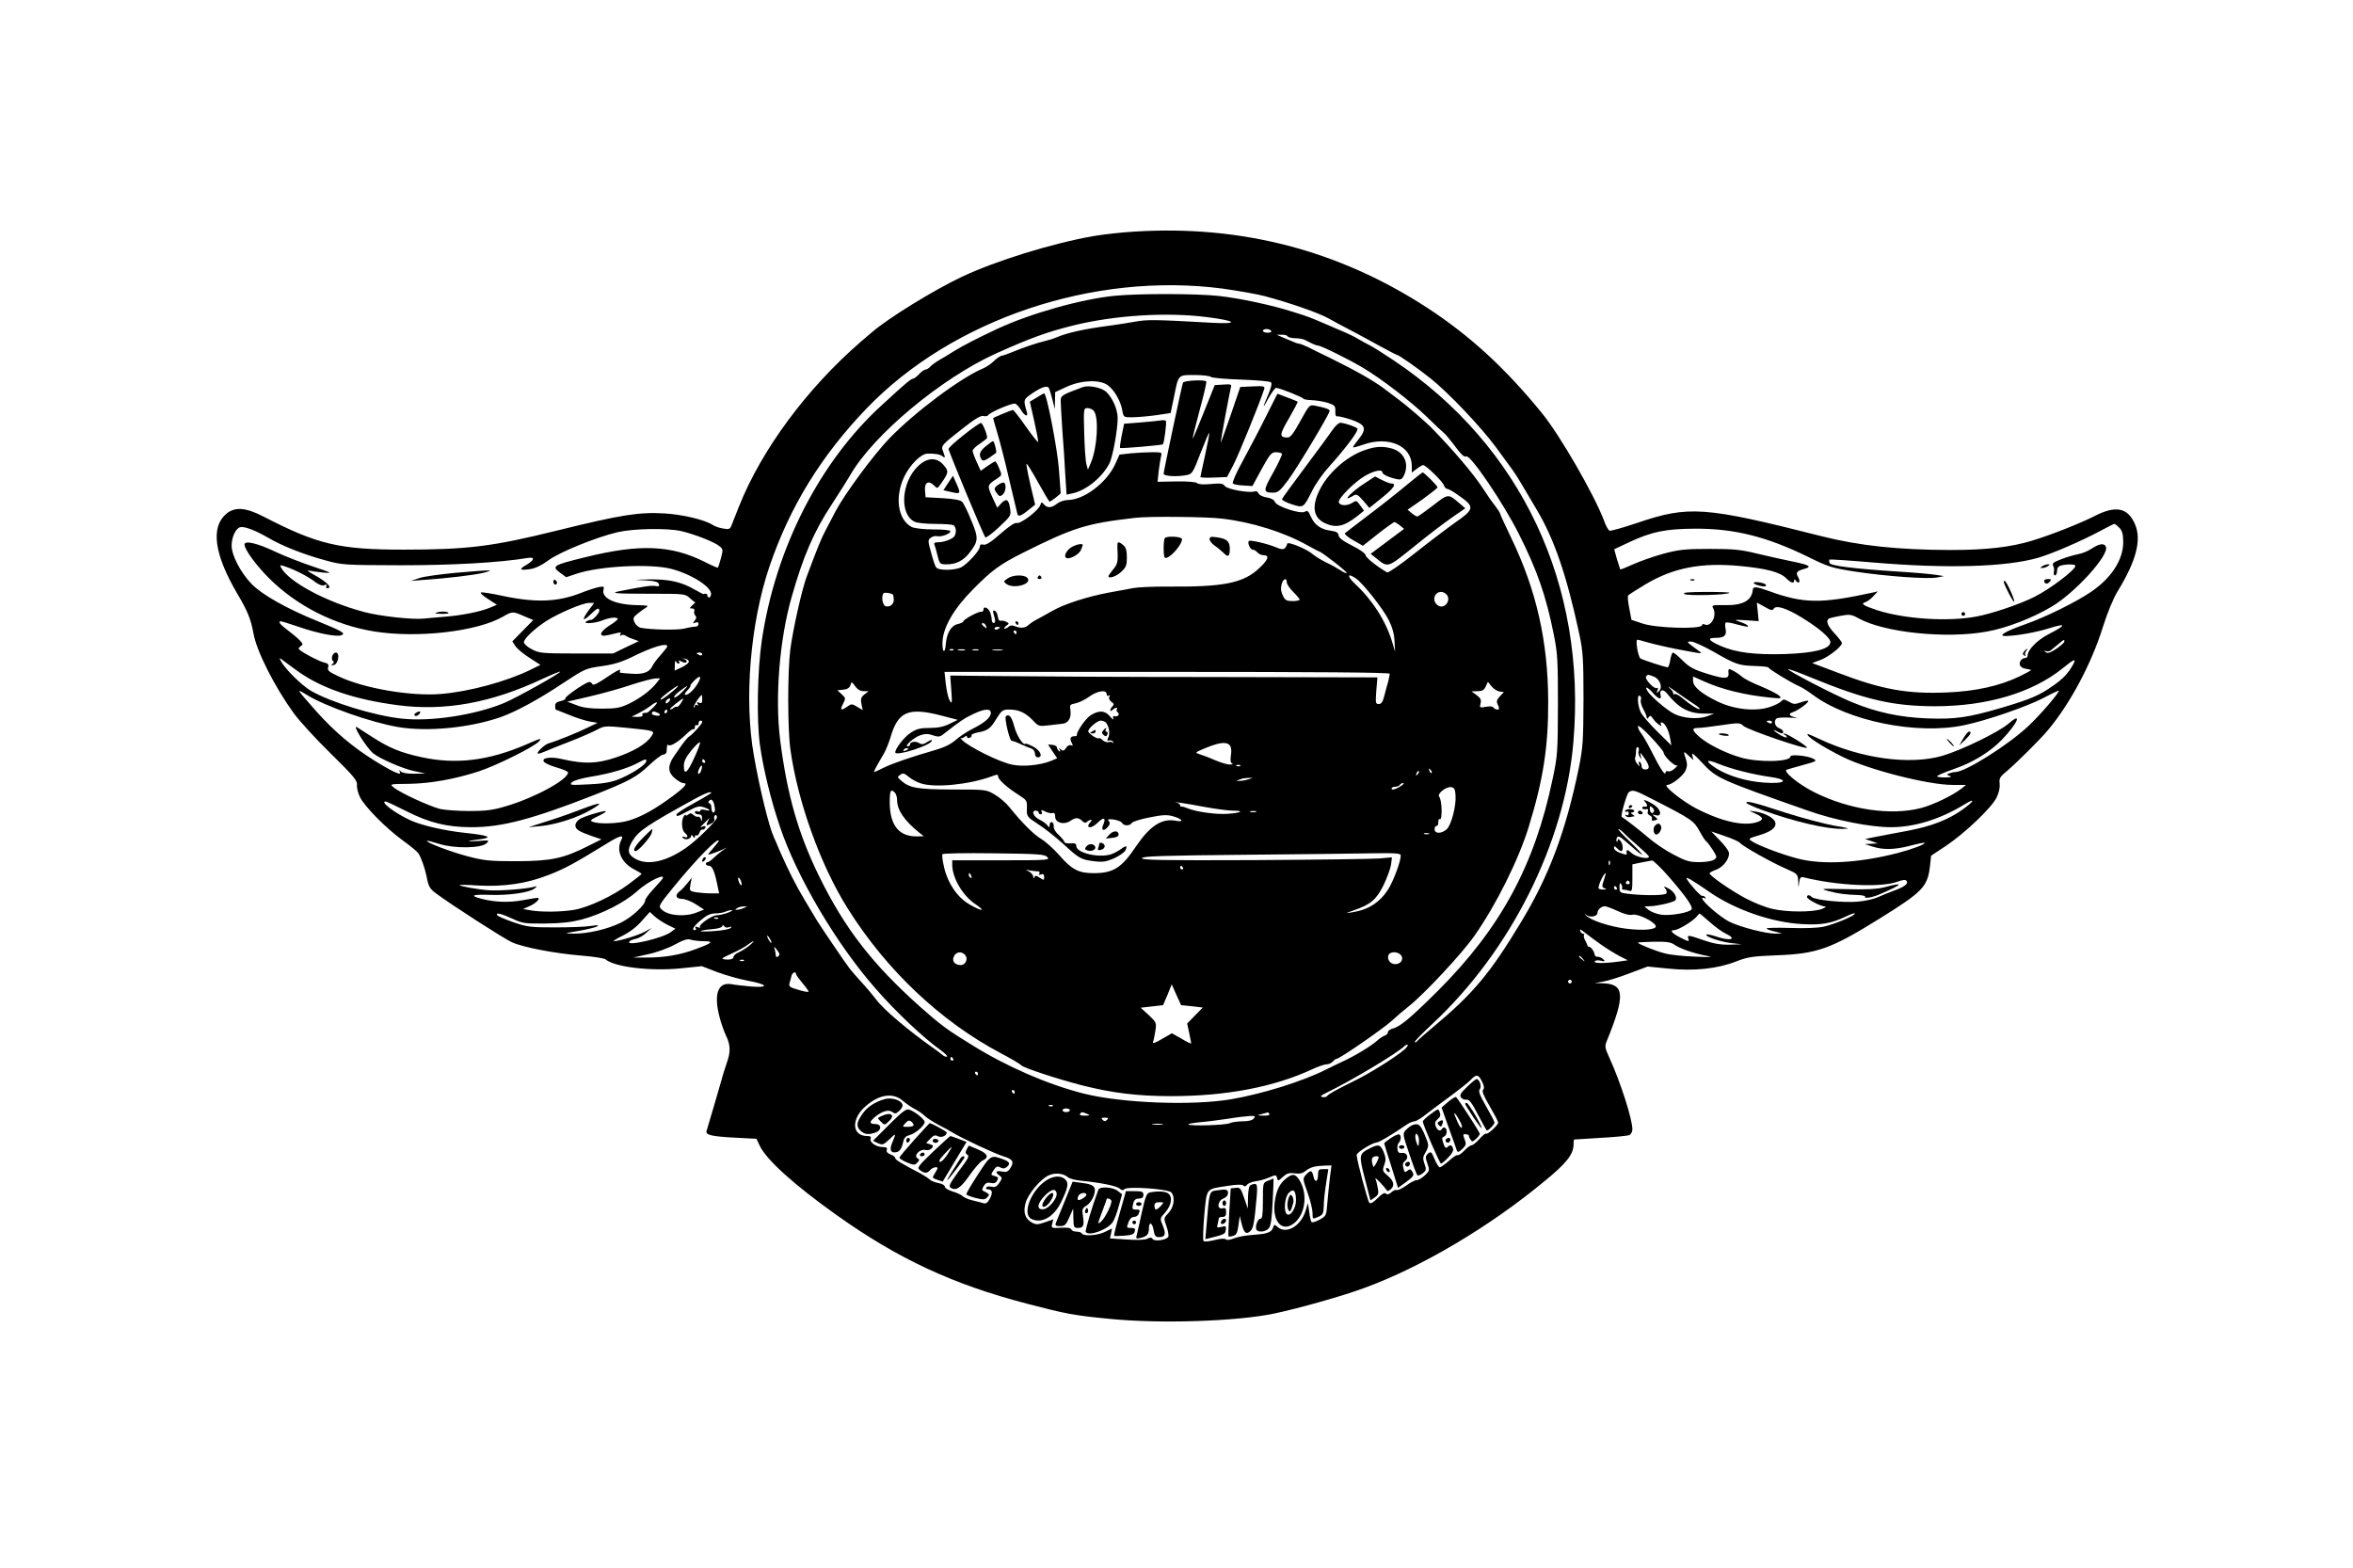 <?xml version="1.0" standalone="no"?>
<!DOCTYPE svg PUBLIC "-//W3C//DTD SVG 20010904//EN"
 "http://www.w3.org/TR/2001/REC-SVG-20010904/DTD/svg10.dtd">
<svg version="1.0" xmlns="http://www.w3.org/2000/svg"
 width="1280pt" height="853pt" viewBox="0 0 1280 853"
 preserveAspectRatio="xMidYMid meet">

<g transform="translate(0,853) scale(0.1,-0.1)"
fill="#000000" stroke="none">
<path d="M6170 7270 c-69 -4 -168 -15 -220 -24 -224 -39 -535 -135 -720 -223
-150 -71 -397 -223 -485 -299 -16 -14 -43 -37 -60 -51 -296 -256 -542 -589
-665 -898 -17 -44 -36 -91 -41 -104 -8 -20 -14 -22 -46 -16 -20 3 -45 12 -57
20 -44 28 -163 56 -261 62 -140 8 -235 -7 -584 -93 -352 -87 -486 -104 -836
-104 -350 0 -467 28 -760 179 -98 51 -157 55 -204 16 -86 -73 -66 -220 60
-435 56 -94 74 -139 88 -217 18 -98 116 -291 219 -433 30 -41 120 -140 201
-219 126 -124 145 -147 143 -171 -2 -16 6 -46 17 -68 27 -52 138 -165 232
-234 43 -31 81 -63 85 -70 15 -22 35 -81 44 -123 11 -58 17 -69 53 -96 85 -63
368 -245 412 -265 62 -28 235 -61 383 -73 62 -5 119 -14 126 -20 50 -42 245
-65 407 -49 l117 12 83 -32 c46 -17 119 -38 162 -46 110 -20 127 -40 27 -33
-41 4 -91 9 -111 13 -74 13 -98 -54 -64 -182 8 -31 24 -76 35 -99 24 -50 25
-88 4 -146 -8 -24 -22 -66 -29 -94 -22 -76 -75 -258 -81 -276 -8 -23 23 -31
156 -38 l115 -6 18 -38 c36 -76 186 -212 418 -377 336 -239 632 -377 1039
-483 211 -55 252 -63 451 -82 274 -27 687 -13 889 29 133 28 372 95 490 139
311 113 682 333 979 579 123 100 161 149 161 203 0 14 1 25 3 26 1 0 65 4 142
9 77 4 148 11 158 15 9 4 17 18 17 31 0 56 -65 259 -127 394 -22 48 -24 59
-13 85 103 253 98 313 -23 316 l-42 1 45 8 c25 4 90 24 144 45 l99 37 111 -11
c140 -15 270 -1 371 39 62 24 88 28 215 33 224 8 298 34 565 200 236 147 261
173 274 287 l6 55 80 53 c103 69 246 205 275 261 14 28 20 56 18 77 -4 30 1
38 41 71 54 46 185 176 224 224 119 143 234 358 296 557 25 79 58 159 81 196
101 165 130 278 95 362 -39 93 -105 107 -224 45 -78 -39 -228 -99 -336 -132
-118 -36 -252 -51 -445 -51 -287 1 -494 23 -701 75 -639 162 -722 168 -1007
71 -74 -25 -139 -43 -146 -41 -7 3 -21 27 -30 54 -53 141 -240 466 -340 588
-199 244 -390 419 -621 570 -481 313 -1012 452 -1595 415z m481 -310 c85 -12
188 -30 229 -41 142 -38 295 -92 345 -120 28 -16 84 -46 125 -67 41 -22 113
-60 159 -86 46 -25 86 -46 89 -46 10 0 116 -74 187 -131 97 -78 270 -260 352
-371 37 -51 78 -106 90 -123 12 -16 37 -55 54 -85 18 -30 53 -89 77 -130 97
-162 165 -361 234 -683 19 -90 22 -132 22 -352 -1 -229 -3 -261 -26 -375 -71
-344 -162 -587 -316 -840 -166 -275 -258 -385 -472 -564 -47 -39 -88 -75 -92
-81 -4 -5 -9 -7 -12 -4 -3 3 40 47 96 99 426 397 721 985 767 1533 73 856
-283 1612 -978 2077 -54 36 -111 72 -127 80 -16 8 -45 24 -64 35 -19 12 -60
32 -90 44 -30 13 -75 32 -100 43 -75 32 -82 35 -165 61 -111 36 -292 75 -405
87 -118 13 -431 14 -566 1 -182 -18 -458 -96 -639 -180 -107 -50 -194 -95
-235 -121 -25 -16 -61 -38 -81 -49 -19 -11 -41 -27 -48 -35 -8 -9 -19 -16 -25
-16 -7 0 -23 -11 -36 -25 -13 -14 -28 -25 -33 -25 -11 0 -43 -27 -169 -143
-339 -308 -580 -781 -654 -1282 -24 -166 -29 -430 -10 -568 18 -129 60 -301
108 -442 92 -275 308 -641 522 -884 108 -124 258 -266 352 -333 25 -18 41 -34
35 -36 -6 -2 -17 2 -25 10 -8 7 -31 24 -51 38 -131 92 -271 210 -309 263 -16
21 -50 62 -77 91 -27 30 -57 64 -67 77 -20 25 -160 232 -177 260 -5 9 -35 59
-66 110 -53 89 -90 163 -139 274 -11 28 -25 59 -30 70 -26 55 -78 266 -109
445 -54 303 -20 718 84 1026 111 327 282 605 530 863 467 485 1235 743 1936
651z m-86 -155 c160 -20 179 -39 30 -31 -317 18 -354 18 -421 6 -38 -7 -98
-16 -134 -21 -140 -18 -234 -39 -295 -65 -16 -7 -43 -15 -60 -19 -41 -9 -131
-40 -180 -61 -22 -9 -47 -18 -55 -19 -9 -1 -28 -14 -43 -29 -15 -15 -42 -33
-61 -41 -121 -51 -371 -238 -508 -380 -87 -90 -244 -304 -292 -395 -16 -30
-40 -77 -55 -105 -24 -45 -44 -95 -102 -250 -26 -68 -76 -290 -90 -400 -15
-116 -15 -436 1 -544 40 -285 164 -629 312 -864 211 -336 506 -614 833 -787
55 -29 105 -58 110 -65 12 -14 195 -74 330 -109 165 -42 305 -59 485 -59 302
0 562 50 770 147 30 14 65 26 76 26 12 0 27 7 34 15 7 8 16 15 21 15 16 0 252
163 299 206 25 23 68 60 95 81 84 67 286 283 354 380 119 168 244 420 298 598
78 254 106 434 105 680 -1 325 -64 602 -198 882 -35 73 -64 136 -64 140 0 3
-12 22 -27 42 -16 19 -46 63 -68 97 -51 78 -159 205 -280 329 -31 31 -129 116
-176 151 -14 10 -51 38 -81 61 -56 42 -151 96 -293 166 -44 21 -97 47 -118 58
-22 10 -43 19 -49 19 -5 0 -24 6 -41 14 -18 7 -43 18 -57 24 l-25 11 27 0 c15
1 30 -3 33 -9 3 -5 22 -10 41 -10 19 0 43 -4 54 -10 11 -5 29 -14 40 -20 11
-5 24 -10 30 -10 16 0 168 -75 245 -121 102 -61 259 -182 346 -266 41 -40 82
-79 91 -86 9 -6 32 -34 52 -60 47 -63 59 -74 73 -70 24 8 203 -257 286 -423
99 -196 148 -338 189 -544 21 -103 23 -143 23 -385 -1 -257 -2 -277 -29 -403
-98 -470 -283 -811 -625 -1153 -145 -144 -205 -195 -244 -204 -15 -4 -27 -13
-27 -20 0 -8 -8 -16 -18 -19 -10 -4 -28 -15 -39 -26 -32 -29 -120 -83 -188
-114 -33 -16 -76 -36 -95 -46 -123 -62 -343 -131 -513 -160 -214 -36 -594 -21
-802 31 -191 48 -418 146 -604 262 -139 85 -171 109 -281 206 -264 235 -415
430 -555 716 -113 231 -173 441 -211 739 -29 230 -4 548 63 780 63 222 121
355 217 501 40 61 85 133 101 160 125 219 496 528 795 663 190 85 273 115 420
152 226 55 504 73 725 45z m350 -75 c4 -6 -5 -10 -19 -10 -14 0 -26 5 -26 10
0 6 9 10 19 10 11 0 23 -4 26 -10z m-329 -250 c6 -6 79 -12 164 -15 85 -3 158
-9 164 -15 6 -6 1 -28 -13 -62 -35 -81 -35 -88 -1 -25 17 31 36 57 42 57 18 0
148 -52 148 -59 0 -3 21 -7 48 -8 26 -1 65 -8 87 -15 36 -12 40 -17 39 -45 -1
-20 3 -30 10 -28 6 2 40 -6 76 -18 79 -27 87 -48 41 -106 -17 -21 -31 -41 -31
-44 0 -3 25 3 55 14 139 49 265 -6 265 -116 l0 -36 26 20 c15 12 31 21 36 21
14 0 107 -90 113 -111 4 -10 12 -19 19 -19 7 0 38 -18 69 -41 79 -56 77 -70
-26 -141 -45 -32 -144 -107 -221 -168 -76 -60 -143 -107 -150 -104 -51 29
-116 80 -117 93 0 9 -30 31 -72 52 -50 25 -73 42 -75 56 -2 16 -13 22 -43 26
-54 7 -87 31 -108 76 -14 32 -19 36 -33 27 -23 -14 -155 29 -163 54 -4 11 -20
20 -44 24 -22 3 -41 13 -45 22 -3 9 -12 14 -20 11 -27 -11 -150 11 -163 29
-10 14 -23 16 -76 11 -40 -4 -68 -2 -75 5 -6 6 -51 10 -113 9 l-102 -2 6 58
c4 32 10 68 13 81 6 21 4 22 -48 22 -30 0 -83 -3 -116 -6 l-62 -7 -24 -53
c-46 -100 -169 -193 -256 -194 -19 0 -46 -9 -60 -20 -30 -24 -53 -25 -71 -4
-12 14 -14 14 -20 -4 -11 -30 -108 -104 -128 -97 -11 3 -42 -18 -89 -59 -52
-46 -78 -62 -92 -59 -14 4 -20 0 -20 -11 0 -21 -66 -93 -101 -112 -34 -17
-123 -19 -136 -1 -6 6 -18 43 -28 81 -18 65 -18 69 -1 81 9 7 25 11 34 8 22
-5 72 13 72 27 0 6 -36 10 -92 10 -54 0 -103 6 -118 13 -75 38 -94 161 -42
272 31 65 89 124 125 127 38 2 71 -3 84 -14 16 -13 16 -7 3 27 -12 31 -9 33
113 129 61 48 94 67 107 63 11 -3 23 -1 26 5 10 16 133 68 147 62 7 -2 21 -18
31 -34 19 -33 41 -41 32 -12 -20 67 -19 69 26 100 53 36 84 47 94 31 3 -6 12
-35 19 -63 l13 -51 1 46 1 46 63 29 c81 37 180 40 224 8 35 -26 70 -87 78
-136 7 -38 7 -38 53 -38 26 0 84 5 129 11 l81 12 18 86 c25 125 21 121 112
121 43 0 83 -5 88 -10z m59 -771 c165 -19 340 -74 468 -146 33 -18 61 -33 63
-33 11 0 155 -112 150 -117 -2 -3 -17 3 -33 14 -15 10 -50 30 -78 43 -27 13
-61 34 -75 46 -29 26 -133 69 -137 57 -12 -34 -21 -37 -60 -21 -47 20 -142 42
-149 35 -10 -10 7 -47 20 -47 8 0 19 -7 26 -15 7 -8 21 -15 31 -15 36 0 30
-23 -18 -68 -88 -85 -195 -106 -513 -103 -69 0 -147 -3 -175 -8 -27 -5 -88
-17 -135 -25 -116 -22 -238 -61 -305 -99 -31 -18 -69 -38 -83 -46 -15 -7 -36
-21 -47 -31 -20 -18 -45 -19 -78 -5 -11 4 -23 3 -30 -4 -6 -6 -16 -11 -21 -11
-6 0 -3 7 7 15 18 13 18 14 0 23 -10 5 -23 7 -30 5 -7 -2 -13 7 -15 23 -2 15
-9 29 -17 32 -10 3 -11 -2 -6 -19 11 -35 11 -48 0 -48 -5 0 -10 7 -10 17 0 9
-4 27 -8 39 -9 26 -37 39 -37 17 0 -8 -6 -14 -12 -12 -15 3 -98 -42 -98 -53 0
-4 -14 -10 -30 -14 -36 -8 -60 -49 -65 -109 -4 -56 -20 -47 -18 11 3 80 61
181 166 287 104 105 145 135 272 199 276 138 343 159 610 190 71 9 388 6 470
-4z m4885 -51 c15 -17 20 -35 20 -78 0 -95 -64 -194 -174 -269 -78 -54 -248
-138 -356 -176 -111 -39 -155 -65 -110 -65 61 1 172 21 243 44 90 28 87 15 -9
-34 -63 -33 -114 -85 -114 -117 0 -7 -6 -13 -14 -13 -19 0 -35 -22 -27 -40 3
-8 17 -17 31 -18 14 -2 26 -5 28 -7 2 -2 -26 -17 -63 -35 -108 -52 -241 -81
-395 -87 -215 -9 -354 16 -594 108 l-138 52 48 18 c44 17 114 73 114 91 0 5
-18 28 -40 52 -39 42 -49 69 -31 81 6 3 34 10 64 15 49 9 58 8 98 -14 138 -77
476 -112 696 -72 108 19 250 74 354 136 127 75 313 280 295 325 -8 22 -36 18
-77 -9 -20 -14 -53 -27 -75 -31 -21 -4 -63 -16 -91 -27 -42 -16 -51 -23 -44
-36 5 -8 6 -23 4 -33 -3 -11 0 -19 6 -19 6 0 11 11 11 24 0 16 7 26 23 30 32
8 77 7 77 -2 0 -22 -137 -126 -225 -170 -78 -39 -231 -91 -314 -106 -153 -29
-390 -14 -541 35 -75 25 -90 35 -63 43 11 4 31 18 44 33 l24 26 -25 -6 c-285
-62 -379 -61 -568 8 -67 24 -86 26 -87 7 -5 -59 -54 -86 -153 -84 -68 1 -72 0
-62 -18 22 -41 -15 -106 -49 -86 -5 4 -11 0 -13 -6 -8 -22 -250 -15 -323 10
l-60 20 -12 63 c-7 34 -10 66 -6 70 5 5 46 31 92 59 152 91 304 121 516 101
146 -14 218 -33 252 -67 26 -26 43 -31 43 -11 0 8 3 7 10 -3 5 -8 12 -11 17
-7 4 4 1 17 -6 29 -14 23 -6 33 37 44 40 11 24 21 -65 39 -49 10 -135 29 -193
43 -90 22 -127 26 -260 26 -135 0 -167 -4 -250 -26 -52 -14 -126 -40 -164 -57
-38 -17 -70 -30 -72 -29 -1 2 -9 27 -18 56 l-15 54 83 39 c122 57 197 72 356
73 214 1 390 -43 615 -153 111 -55 130 -61 260 -81 165 -25 396 -42 445 -31
l35 7 -45 7 c-25 4 -112 12 -195 17 -250 16 -376 32 -382 47 -3 8 -3 16 -1 19
3 2 110 -5 239 -16 400 -34 720 -25 897 26 73 21 235 91 332 143 41 22 78 41
82 41 4 0 16 -10 28 -22z m-10070 -54 c73 -43 191 -90 309 -122 94 -26 103
-26 411 -27 285 0 535 14 693 40 38 6 34 -12 -8 -37 -45 -26 -39 -32 19 -24
30 5 63 21 98 47 60 45 262 127 378 154 87 20 269 23 345 6 70 -16 181 -59
207 -81 22 -17 22 -20 10 -66 -7 -27 -15 -50 -17 -52 -1 -2 -34 12 -71 31
-183 92 -354 99 -649 26 -180 -44 -187 -49 -135 -87 l30 -22 57 19 c126 42
401 56 516 26 110 -29 221 -100 215 -139 -2 -11 -7 -19 -13 -16 -5 3 -9 8 -7
13 2 6 -14 10 -20 5 -2 -1 -23 10 -48 24 -73 43 -143 58 -249 56 -88 -2 -90
-2 -24 -5 53 -3 73 -8 77 -20 5 -12 1 -14 -18 -11 -22 4 -58 -1 -196 -28 -55
-11 -24 -14 162 -14 192 0 195 0 221 -24 14 -13 27 -23 29 -22 2 0 -5 -7 -15
-16 -17 -16 -18 -18 -2 -18 10 0 15 -5 12 -14 -3 -7 -1 -18 5 -24 8 -8 7 -16
-3 -28 -12 -16 -12 -17 4 -11 11 4 17 2 17 -8 0 -7 -8 -14 -17 -14 -10 0 -36
-4 -58 -10 -36 -10 -184 -7 -241 4 -11 3 -26 16 -32 29 -10 22 -8 28 17 48 16
13 37 28 47 34 15 9 5 11 -49 12 -119 2 -196 37 -184 84 5 18 2 19 -27 14 -18
-4 -62 -18 -97 -32 -128 -50 -249 -54 -437 -13 -51 11 -98 18 -105 16 -7 -2
10 -18 37 -35 l49 -32 -38 -16 c-53 -22 -155 -42 -245 -49 -41 -3 -92 -8 -113
-10 -59 -7 -244 13 -327 36 -207 55 -408 163 -451 241 -9 16 -6 16 29 4 54
-19 121 -54 158 -83 20 -15 38 -21 49 -16 13 4 16 3 11 -5 -4 -7 -2 -12 3 -12
34 0 -2 36 -74 75 -27 15 -39 25 -25 21 14 -3 50 -8 80 -11 51 -4 47 -2 -60
34 -63 21 -154 57 -201 79 -96 46 -169 64 -169 40 0 -27 63 -113 134 -184 152
-151 356 -254 571 -289 234 -38 561 -1 702 81 51 29 52 29 114 2 l50 -21 -57
-58 -57 -58 17 -26 c10 -15 44 -43 77 -64 l59 -38 -55 -27 c-131 -64 -335
-119 -485 -131 -163 -14 -420 30 -557 95 -54 25 -63 33 -58 49 5 16 0 22 -22
27 -26 6 -102 45 -131 67 -10 8 -9 12 3 21 14 10 14 13 -3 31 -10 11 -39 36
-65 55 -44 33 -57 50 -39 50 5 0 47 -13 94 -29 100 -35 208 -57 234 -47 27 10
9 21 -126 76 -171 69 -305 145 -362 204 -59 61 -108 155 -108 208 0 46 23 95
47 100 23 6 84 -18 153 -58z m5915 -220 c38 -25 151 -168 181 -230 18 -36 29
-76 30 -113 l3 -56 -15 50 c-34 115 -108 231 -203 319 -45 43 -42 61 4 30z
m-375 -22 c0 -10 16 -33 35 -52 19 -19 35 -38 35 -42 0 -4 -17 -8 -38 -8 -30
0 -41 5 -50 23 -15 30 -17 48 -8 75 9 26 26 29 26 4z m-2143 -66 c2 -1 4 -13
5 -25 3 -27 -22 -47 -46 -38 -16 6 -23 57 -9 70 5 6 41 0 50 -7z m3013 -1 c26
-32 -13 -81 -47 -59 -35 22 -23 74 17 74 10 0 23 -7 30 -15z m-4669 -87 c-38
-52 -32 -62 12 -20 36 35 47 39 47 19 0 -14 -39 -54 -46 -49 -3 1 -12 -2 -22
-7 -29 -17 43 -13 85 4 38 16 83 20 83 8 0 -5 -20 -21 -45 -36 -25 -16 -45
-36 -45 -44 0 -16 13 -15 85 3 22 5 26 4 20 -6 -5 -9 -4 -11 4 -6 6 4 17 3 24
-2 7 -5 26 -14 42 -19 l30 -11 -70 -33 -70 -34 -200 0 c-188 0 -202 2 -242 23
-24 12 -43 30 -43 38 0 20 58 74 122 116 67 42 197 98 231 98 l29 0 -31 -42z
m6448 11 c13 20 68 3 150 -47 97 -59 161 -114 158 -137 -4 -36 -85 -57 -245
-63 -166 -5 -270 8 -354 45 -65 29 -73 43 -25 43 47 0 61 13 54 49 -4 16 -3
32 1 34 4 3 30 -1 57 -9 61 -16 72 -17 60 -5 -6 5 -26 14 -45 20 -31 10 -26
10 36 7 l71 -5 -5 51 -5 50 42 -23 c35 -20 43 -22 50 -10z m-4285 -95 c5 -14
4 -15 -9 -4 -17 14 -19 20 -6 20 5 0 12 -7 15 -16z m76 -8 c0 -2 -7 -6 -15
-10 -8 -3 -15 -1 -15 4 0 6 7 10 15 10 8 0 15 -2 15 -4z m90 -26 c0 -5 -2 -10
-4 -10 -3 0 -8 5 -11 10 -3 6 -1 10 4 10 6 0 11 -4 11 -10z m3420 -51 c47 -14
148 -37 240 -53 72 -13 73 -13 50 4 -69 51 -68 49 -41 50 14 0 68 -25 120 -54
124 -71 138 -76 227 -79 40 -1 74 -5 74 -8 0 -8 122 -82 165 -101 17 -7 50
-28 74 -46 193 -145 569 -221 826 -167 124 26 341 101 433 149 45 24 82 41 82
39 0 -14 -98 -128 -162 -189 -110 -105 -347 -254 -402 -254 -8 0 -22 -3 -32
-7 -16 -6 -16 -7 2 -14 14 -5 7 -8 -22 -8 -22 -1 -43 2 -47 5 -3 4 36 21 88
39 108 37 199 93 266 162 85 89 112 153 37 88 -55 -48 -260 -147 -363 -177
-179 -51 -444 -14 -670 93 -32 15 -60 27 -62 26 -10 -11 78 -68 192 -125 140
-69 463 -152 598 -152 l72 0 -25 -20 c-47 -37 -157 -90 -221 -106 -163 -42
-389 -9 -579 86 -86 43 -174 115 -150 123 8 3 44 13 80 23 82 22 86 25 65 36
-29 17 -125 26 -125 13 0 -30 -174 -34 -270 -6 -81 23 -178 71 -225 112 -42
37 -44 49 -7 49 15 0 72 7 126 15 95 14 101 14 120 -4 25 -22 346 -132 346
-118 0 9 -110 77 -122 76 -10 0 -10 -2 0 -6 6 -2 12 -9 12 -13 0 -5 -16 0 -35
11 -37 22 -49 37 -16 19 25 -13 31 -13 31 0 0 6 -10 14 -22 19 -23 8 -31 40
-13 53 6 4 37 6 70 4 33 -2 49 -2 35 1 -37 7 -45 20 -19 28 29 9 92 55 85 62
-2 3 -21 -1 -40 -8 -32 -11 -40 -11 -65 4 -25 14 -30 15 -41 2 -6 -7 -34 -22
-62 -31 -78 -26 -192 -14 -283 29 -89 43 -135 81 -135 113 l0 24 58 -26 c100
-45 223 -75 362 -89 60 -6 64 -5 49 10 -9 9 -54 32 -99 51 -46 18 -93 42 -104
53 -21 18 -59 41 -70 41 -3 0 -5 -10 -3 -22 3 -33 -22 -33 -120 -2 -71 22 -95
36 -130 71 -24 24 -47 43 -52 43 -5 0 -11 -18 -15 -40 -3 -22 -10 -40 -14 -40
-13 0 -136 40 -148 48 -13 8 -29 102 -17 102 4 0 24 -5 43 -11z m2280 1 c0 -5
-19 -22 -43 -39 -32 -21 -47 -27 -58 -19 -12 8 -12 9 1 6 8 -3 19 -1 25 3 5 5
24 20 40 33 34 29 35 29 35 16z m-7600 -26 c0 -4 -16 -24 -35 -46 -20 -21 -41
-50 -47 -63 -14 -32 -52 -45 -113 -40 -27 2 -54 4 -59 5 -4 0 -6 7 -2 15 3 8
-29 -9 -71 -38 -50 -34 -77 -48 -80 -39 -3 6 -10 12 -17 12 -19 0 -136 -81
-131 -90 3 -4 -9 -10 -25 -14 -21 -4 -30 -11 -30 -26 0 -11 1 -20 3 -20 1 0
34 -13 73 -29 38 -16 89 -32 112 -36 l43 -7 -58 -28 c-55 -27 -164 -71 -209
-84 -24 -7 -73 -56 -56 -56 6 0 26 7 44 15 18 8 80 33 138 55 58 23 121 51
141 62 35 19 43 20 155 9 159 -16 158 -16 137 -47 -27 -41 -96 -82 -194 -115
-101 -34 -172 -36 -289 -9 -66 16 -119 7 -100 -15 7 -8 39 -22 71 -31 32 -9
59 -21 59 -26 0 -39 -180 -137 -335 -183 -73 -22 -111 -27 -200 -27 -60 0
-132 5 -160 11 -57 14 -218 88 -253 117 -23 19 -23 19 85 20 117 2 250 26 381
69 98 33 295 131 323 161 20 21 11 19 -71 -17 -202 -87 -380 -109 -567 -68
-112 24 -176 50 -270 111 -37 24 -74 48 -81 52 -29 17 51 -111 88 -142 34 -28
159 -83 220 -96 l65 -14 -60 -1 c-36 -1 -66 4 -74 12 -11 10 -12 9 -6 -2 13
-23 -34 -3 -136 60 -118 73 -221 160 -319 270 -111 126 -111 125 -53 90 103
-64 352 -151 498 -176 159 -27 389 -5 559 54 82 29 208 97 344 188 112 74 119
77 204 89 66 9 108 22 166 50 110 55 192 79 192 58z m1557 -20 c-3 -3 -12 -4
-19 -1 -8 3 -5 6 6 6 11 1 17 -2 13 -5z m61 -1 c-10 -2 -26 -2 -35 0 -10 3 -2
5 17 5 19 0 27 -2 18 -5z m75 0 c-7 -2 -21 -2 -30 0 -10 3 -4 5 12 5 17 0 24
-2 18 -5z m130 0 c-13 -2 -35 -2 -50 0 -16 2 -5 4 22 4 28 0 40 -2 28 -4z
m-1633 -23 c0 -5 -7 -7 -15 -4 -8 4 -15 8 -15 10 0 2 7 4 15 4 8 0 15 -4 15
-10z m-2198 -93 c130 -92 305 -152 540 -183 257 -34 510 12 787 142 52 24 96
42 98 40 6 -6 -235 -141 -304 -170 -158 -66 -402 -103 -559 -85 -149 16 -382
88 -491 150 -50 29 -142 119 -165 163 -9 18 -9 19 3 10 8 -7 49 -36 91 -67z
m2125 56 c3 -7 -14 -21 -36 -32 l-41 -19 1 31 c0 18 3 26 6 20 2 -7 9 -13 14
-13 6 0 7 5 3 11 -5 8 -1 8 14 0 12 -7 23 -7 27 -2 3 5 -3 12 -12 15 -15 4
-15 5 1 3 11 -1 21 -7 23 -14z m7532 -15 c-26 -48 -54 -79 -110 -118 -76 -54
-125 -74 -283 -121 -178 -52 -251 -63 -403 -57 -150 6 -275 33 -408 88 -101
41 -367 180 -347 180 7 0 62 -20 122 -45 300 -123 446 -156 675 -157 284 0
529 73 695 206 62 51 76 56 59 24z m-3719 -53 c0 -5 -4 -26 -9 -45 -6 -19 -15
-54 -21 -77 -8 -32 -16 -43 -30 -43 -17 0 -18 6 -13 73 l6 72 -884 2 c-486 0
-1009 3 -1162 5 l-278 3 6 -80 c5 -73 4 -78 -9 -55 -8 14 -17 54 -21 90 l-7
65 1211 0 c801 0 1211 -3 1211 -10z m-3761 -47 c-18 -34 -52 -68 -68 -68 -10
0 -7 8 9 25 13 14 20 25 16 25 -4 0 6 12 21 28 31 30 41 26 22 -10z m5196 32
c34 -13 52 -58 30 -79 -15 -15 -15 -14 -9 3 5 12 4 17 -3 13 -13 -8 -67 48
-59 62 9 13 9 13 41 1z m-5424 -36 c-31 -40 -91 -84 -151 -113 -47 -22 -69
-26 -145 -26 -65 0 -104 5 -139 19 l-50 19 125 29 c68 16 169 44 224 63 55 18
113 33 128 34 l28 1 -20 -26z m1127 -44 l27 0 -23 -18 c-18 -14 -21 -23 -16
-51 l7 -34 -30 18 c-28 17 -32 17 -54 1 -35 -24 -41 -20 -23 15 15 30 15 32
-8 53 l-23 21 32 3 c22 2 34 10 39 24 6 21 7 21 26 -5 13 -18 29 -27 46 -27z
m3460 -2 l23 -3 -22 -23 c-18 -20 -20 -28 -10 -48 8 -19 8 -24 -4 -24 -7 0
-17 5 -21 11 -4 7 -20 8 -41 4 -34 -6 -35 -5 -29 18 5 20 0 30 -22 46 l-27 20
33 1 c25 0 35 6 44 25 l12 26 20 -25 c12 -14 31 -26 44 -28z m1060 -70 c18
-11 31 -23 28 -25 -6 -6 -51 23 -94 59 -18 16 -38 26 -43 22 -5 -3 -8 -1 -7 4
2 5 -8 19 -22 31 -14 13 4 2 40 -24 36 -25 80 -56 98 -67z m-5558 72 c-43 -37
-76 -57 -65 -40 8 12 85 70 94 70 3 0 -10 -14 -29 -30z m50 -5 c-18 -19 -37
-32 -42 -29 -5 3 8 18 29 34 51 38 54 37 13 -5z m5282 -5 c30 -34 49 -39 41
-11 -7 29 14 35 34 10 65 -81 118 -110 202 -111 l56 0 -40 -15 c-47 -17 -131
-11 -178 14 -40 20 -123 91 -143 121 -21 32 -3 27 28 -8z m-2972 -6 c0 -9 5
-12 12 -8 7 5 8 3 3 -6 -5 -8 -1 -18 10 -27 15 -10 16 -16 7 -25 -7 -7 -12
-16 -12 -22 0 -6 5 -5 12 2 14 14 32 16 23 3 -3 -5 -1 -12 5 -16 14 -9 1 -27
-16 -21 -9 3 -11 -1 -8 -12 3 -10 -4 -6 -18 11 -28 33 -59 34 -105 6 -28 -18
-79 -92 -75 -109 1 -3 -5 -5 -12 -5 -23 0 -28 -12 -17 -34 9 -17 9 -20 -3 -15
-9 3 -20 -3 -27 -15 -11 -16 -16 -18 -28 -8 -12 10 -13 9 -6 -2 5 -10 4 -12
-3 -7 -7 4 -12 13 -12 19 0 7 -11 14 -25 15 l-24 2 25 -38 25 -37 -33 -14
c-59 -24 -153 -33 -211 -21 -71 14 -241 99 -275 136 -7 7 -9 12 -6 9 4 -3 13
0 21 6 9 8 13 8 13 1 0 -6 7 -9 15 -6 8 4 13 10 10 14 -3 4 12 11 32 15 56 10
71 21 104 76 28 45 34 49 69 49 52 0 88 -17 128 -58 31 -33 34 -34 85 -28 28
3 63 7 77 9 32 3 49 33 43 73 -5 29 -3 32 28 38 19 4 52 20 74 36 44 32 95 40
95 14z m-2200 -29 c0 -19 -4 -23 -17 -18 -12 5 -14 3 -8 -7 5 -9 4 -11 -3 -6
-7 4 -12 2 -12 -5 0 -7 -3 -10 -6 -6 -5 5 34 64 44 66 1 1 2 -10 2 -24z m5106
-2 c-3 -8 2 -29 11 -46 16 -30 18 -36 22 -54 1 -5 5 -2 10 6 7 11 12 8 26 -12
15 -23 54 -49 40 -27 -3 6 -2 10 4 10 16 0 39 -41 46 -85 l7 -40 -76 75 c-42
41 -83 89 -91 106 -17 37 -21 99 -4 89 6 -4 8 -14 5 -22z m-5286 -8 c-7 -9
-15 -13 -17 -11 -7 7 7 26 19 26 6 0 6 -6 -2 -15z m64 -10 c-9 -14 -19 -23
-22 -20 -3 2 -11 0 -19 -7 -7 -6 -16 -9 -18 -6 -4 4 64 58 73 58 1 0 -5 -11
-14 -25z m-150 -23 c-16 -16 -31 -29 -34 -29 -3 0 -11 -1 -18 -2 -7 0 -10 -5
-7 -11 4 -6 -7 -10 -27 -10 l-33 1 37 18 c21 11 50 28 65 40 40 30 50 26 17
-7z m76 -22 c0 -5 -5 -10 -11 -10 -5 0 -7 5 -4 10 3 6 8 10 11 10 2 0 4 -4 4
-10z m1760 -8 c0 -25 -34 -54 -100 -87 -30 -15 -72 -43 -92 -61 -25 -22 -61
-40 -110 -54 -135 -39 -233 -73 -280 -96 -26 -13 -50 -24 -52 -24 -5 0 6 22
52 100 11 19 27 59 36 88 41 142 97 166 278 119 l88 -23 -45 -22 c-32 -16 -64
-22 -108 -22 -51 0 -71 -5 -104 -27 -34 -22 -83 -85 -83 -106 0 -23 189 36
198 62 3 9 -4 7 -23 -5 -21 -14 -31 -15 -46 -6 -19 12 -49 7 -49 -9 0 -5 -5
-9 -12 -9 -21 0 34 49 68 60 25 9 43 9 69 0 33 -11 39 -10 71 17 74 58 100 76
149 99 61 29 95 31 95 6z m-1816 2 c25 -10 19 -22 -9 -16 -14 2 -22 8 -19 13
6 11 8 11 28 3z m246 -52 c0 -9 -50 -65 -70 -78 -14 -9 -30 -30 -85 -110 -34
-50 -32 -86 6 -118 17 -14 37 -26 45 -26 28 0 13 -19 -58 -72 -93 -69 -170
-112 -238 -132 -56 -17 -161 -20 -195 -7 -17 7 -14 11 28 31 26 12 46 25 43
27 -6 6 -118 -27 -143 -43 -13 -8 -23 -23 -23 -34 0 -22 20 -34 92 -59 l50
-17 -74 -37 c-135 -68 -201 -81 -388 -82 -147 0 -176 3 -267 27 -92 24 -228
76 -220 84 1 2 32 -6 67 -17 84 -26 229 -24 257 4 17 16 14 17 -47 12 -71 -5
-64 0 15 10 69 9 42 21 -84 34 -112 12 -235 40 -297 68 -84 38 -170 103 -136
103 5 0 55 -24 113 -53 124 -63 221 -87 355 -87 165 0 330 44 663 174 194 77
235 99 304 165 32 30 66 56 75 56 9 0 17 7 18 15 2 36 4 43 10 37 10 -10 55
18 94 56 19 19 38 33 42 30 5 -2 8 3 8 12 0 9 5 13 10 10 6 -3 10 1 10 9 0 9
5 16 10 16 6 0 10 -3 10 -8z m2197 -4 c17 -22 22 -60 12 -80 -8 -16 -7 -19 7
-16 9 2 18 -3 20 -10 1 -7 0 -8 -2 -3 -3 5 -13 7 -23 4 -10 -2 -25 2 -33 11
-9 8 -18 13 -21 10 -7 -7 -57 26 -57 38 0 16 49 58 68 58 11 0 24 -6 29 -12z
m3623 2 c0 -5 -7 -7 -15 -4 -8 4 -15 8 -15 10 0 2 7 4 15 4 8 0 15 -4 15 -10z
m-590 -164 c0 -19 61 -77 73 -70 7 4 2 -3 -11 -15 -13 -13 -30 -20 -38 -17 -7
3 -14 0 -14 -7 -1 -20 -29 22 -72 108 -22 44 -49 91 -59 104 -11 13 -19 31
-19 40 0 9 30 -15 70 -58 39 -41 70 -79 70 -85z m-5274 -30 c-37 -82 -56 -96
-56 -42 0 24 11 47 42 85 24 29 44 48 46 42 2 -5 -13 -44 -32 -85z m2914 69
c8 -10 10 -29 6 -54 -4 -27 -2 -41 7 -44 6 -3 1 -6 -12 -6 -13 -1 -49 10 -80
23 -31 14 -69 28 -85 33 -28 9 -27 9 35 35 74 30 112 34 129 13z m2224 -30
c-3 -7 -1 -22 6 -32 9 -16 10 -15 5 7 -6 21 -2 18 19 -12 31 -44 33 -64 6 -64
-12 0 -20 7 -20 18 0 9 -4 20 -10 23 -6 4 -7 -1 -4 -12 5 -16 4 -16 -10 2 -9
11 -14 26 -11 33 3 8 5 25 5 38 0 14 4 23 10 19 5 -3 7 -12 4 -20z m-3974 11
c0 -2 -7 -7 -16 -10 -8 -3 -12 -2 -9 4 6 10 25 14 25 6z m4266 -36 c-5 19 7
10 51 -37 81 -87 91 -92 578 -263 147 -52 339 -90 451 -90 129 0 268 43 402
125 62 38 51 15 -15 -31 -78 -55 -167 -89 -298 -114 -61 -11 -137 -26 -169
-32 l-60 -12 35 -12 34 -12 -35 -2 -35 -2 40 -13 c58 -19 121 -18 205 4 41 11
76 18 79 16 7 -7 -67 -35 -148 -56 -211 -54 -409 -65 -544 -29 -85 22 -219 73
-249 95 -18 12 -16 14 34 29 70 20 100 42 96 69 -3 25 -55 54 -108 62 l-35 5
32 -15 c44 -20 49 -33 18 -45 -73 -28 -196 -1 -338 72 -78 41 -185 127 -158
128 26 0 89 51 101 80 9 22 9 37 1 61 -15 44 -14 46 15 18 l26 -24 -6 25z
m-5692 -35 c-8 -21 -88 -71 -153 -96 -39 -15 -87 -23 -161 -26 -97 -5 -104 -4
-89 11 9 10 51 22 105 31 101 16 202 46 254 75 43 23 51 24 44 5z m321 5 c3
-5 1 -10 -4 -10 -6 0 -11 5 -11 10 0 6 2 10 4 10 3 0 8 -4 11 -10z m5651 -58
c43 -11 104 -23 134 -27 120 -16 97 -42 -28 -32 -95 7 -192 37 -254 76 -66 42
-60 55 10 26 32 -13 94 -33 138 -43z m-5671 9 c-3 -12 -10 -21 -15 -21 -5 0
-4 11 2 25 13 29 23 26 13 -4z m2932 23 c-3 -3 -12 -4 -19 -1 -8 3 -5 6 6 6
11 1 17 -2 13 -5z m1041 -39 c-3 -3 -9 2 -12 12 -6 14 -5 15 5 6 7 -7 10 -15
7 -18z m-77 -8 c-10 -9 -11 -8 -5 6 3 10 9 15 12 12 3 -3 0 -11 -7 -18z
m-2704 -48 c76 -26 262 -8 386 37 31 12 37 12 37 0 0 -17 49 -61 111 -100 45
-29 47 -32 45 -74 -1 -44 0 -45 62 -86 35 -22 96 -71 136 -107 87 -80 96 -85
167 -94 46 -6 65 -3 108 15 28 13 56 32 62 42 15 28 6 31 -22 10 -13 -10 -37
-23 -54 -29 -66 -22 -190 7 -190 44 0 14 -7 17 -32 15 -18 -1 -33 2 -33 8 0 5
-14 22 -30 37 -18 16 -29 35 -28 46 2 11 -3 22 -9 24 -7 3 -13 -3 -13 -14 -1
-16 -2 -16 -13 -2 -7 9 -25 22 -42 30 -32 15 -47 49 -21 49 9 0 16 -4 16 -10
0 -5 5 -10 11 -10 6 0 9 6 6 14 -5 12 -2 12 20 1 14 -7 32 -11 39 -8 10 3 14
-3 14 -20 0 -33 48 -46 82 -23 28 20 45 20 65 0 11 -11 19 -12 26 -5 6 6 16
11 21 11 6 0 5 -5 -2 -12 -7 -7 -12 -16 -12 -20 0 -17 28 -7 54 19 30 30 44
24 28 -12 -14 -31 0 -41 23 -15 13 15 15 23 7 33 -9 10 -4 12 26 9 20 -3 41
-11 45 -18 10 -18 43 -18 54 -1 4 7 47 21 95 30 69 14 95 16 127 7 52 -14 66
-34 18 -25 -76 15 -141 -27 -217 -139 -79 -118 -124 -146 -231 -146 -81 0
-118 19 -186 97 -31 35 -75 75 -99 89 -40 24 -105 88 -172 172 -18 23 -54 54
-80 69 -47 28 -48 28 -232 28 -193 1 -234 8 -282 52 -17 15 -17 17 -1 28 15
11 22 9 45 -10 15 -13 44 -29 65 -36z m1783 21 c-14 -4 -34 -8 -45 -8 l-20 -1
20 9 c11 5 31 8 45 8 l25 0 -25 -8z m835 -33 c-29 -20 -55 -28 -55 -17 0 6 9
10 19 10 11 0 23 5 26 10 3 6 11 10 18 10 6 0 3 -6 -8 -13z m293 -55 c4 -58
-24 -163 -49 -184 -29 -25 -65 -24 -65 1 0 11 5 19 11 18 5 -1 10 8 9 20 0 12
3 20 8 17 15 -10 13 103 -3 122 -13 16 38 56 65 52 17 -2 22 -11 24 -46z
m-3050 16 c7 -7 12 -25 12 -40 0 -54 39 -112 120 -177 l25 -20 -38 -1 c-97 -1
-146 61 -147 183 0 67 5 78 28 55z m4128 -39 c205 -105 218 -114 248 -168 15
-28 31 -53 37 -57 5 -3 21 -24 36 -47 24 -39 25 -41 7 -54 -10 -7 -44 -13 -80
-13 -54 0 -74 6 -140 41 -43 22 -105 64 -138 93 -48 41 -124 100 -144 112 -8
5 28 128 39 135 22 14 30 12 135 -42z m-5136 31 c-8 -6 -52 -31 -97 -56 -46
-25 -83 -50 -83 -55 0 -13 5 -12 65 20 47 25 60 28 85 19 36 -12 40 -23 5 -14
-14 4 -25 2 -25 -3 0 -6 -7 -8 -15 -5 -8 4 -15 1 -15 -5 0 -6 9 -11 20 -11 14
0 20 -6 19 -22 -1 -18 -2 -19 -6 -5 -3 10 -10 16 -16 14 -7 -2 -18 3 -25 10
-11 10 -17 11 -28 2 -8 -6 -14 -8 -14 -3 0 5 -5 2 -10 -6 -15 -23 -12 -76 5
-90 20 -17 19 -31 -2 -23 -14 4 -15 3 -7 -6 12 -13 44 -5 44 13 0 6 5 4 10 -4
7 -11 10 -11 10 -2 0 7 4 11 9 7 5 -3 12 4 16 15 3 11 11 19 17 17 6 -1 13 4
15 11 3 8 -1 10 -14 6 -16 -6 -16 -5 -3 7 8 8 21 21 29 29 11 13 12 12 2 -7
-13 -26 -9 -28 20 -12 12 6 18 17 15 24 -3 8 -1 17 4 20 6 4 10 -2 10 -12 0
-17 -111 -126 -169 -166 -111 -77 -212 -97 -278 -57 -39 23 -42 48 -12 96 34
55 78 85 344 231 33 18 67 33 75 33 13 0 13 -1 0 -10z m24 -52 c8 -33 7 -48
-4 -48 -5 0 -10 11 -10 25 0 14 -5 25 -11 25 -5 0 -7 5 -4 10 10 17 22 11 29
-12z m2670 -18 c60 -11 130 -20 154 -20 64 0 44 -12 -28 -17 -61 -5 -172 10
-220 30 -14 6 -28 10 -32 9 -5 -1 -8 2 -8 7 0 5 -8 12 -17 14 -38 9 47 -3 151
-23z m279 -27 c-7 -2 -21 -2 -30 0 -10 3 -4 5 12 5 17 0 24 -2 18 -5z m2001
-115 c12 -13 47 -45 79 -72 31 -27 57 -52 57 -56 0 -17 -71 -3 -95 20 -22 21
-30 20 -26 -2 1 -10 0 -10 -38 3 -17 6 -31 18 -31 26 0 12 2 12 16 -1 8 -9 19
-16 23 -16 13 0 10 42 -5 57 -10 10 -14 11 -14 2 0 -7 -2 -10 -5 -7 -3 3 -3
12 1 21 5 14 18 6 68 -38 88 -79 91 -68 4 15 -40 38 -69 69 -64 70 5 0 18 -10
30 -22z m631 -53 c14 -18 172 -107 251 -141 63 -28 64 -29 66 -69 1 -38 1 -38
5 -7 4 29 8 33 26 29 182 -45 419 -56 507 -24 34 12 46 13 52 4 10 -15 -13
-32 -71 -53 -25 -9 -64 -25 -86 -35 -22 -10 -71 -21 -110 -24 -76 -7 -233 9
-249 25 -13 13 -26 13 -26 0 0 -12 72 -50 97 -51 10 0 2 -7 -17 -14 -48 -18
-191 -18 -270 1 -36 8 -101 34 -146 58 -80 43 -194 122 -194 135 0 4 16 13 36
20 41 15 77 66 68 96 -3 11 -26 41 -51 66 l-44 46 73 -25 c39 -13 77 -30 83
-37z m-1692 48 c-7 -2 -19 -2 -25 0 -7 3 -2 5 12 5 14 0 19 -2 13 -5z m-4393
-32 c-30 -57 0 -125 71 -161 21 -11 39 -22 39 -24 0 -2 -31 -27 -69 -55 -85
-64 -217 -126 -295 -140 -67 -12 -180 -14 -241 -3 l-40 7 32 14 c32 13 60 38
52 46 -2 2 -38 -3 -79 -11 -76 -15 -158 -13 -232 7 -65 17 -49 24 44 21 102
-4 217 12 245 34 17 14 17 15 -5 9 -40 -11 -185 -22 -242 -18 -59 4 -160 22
-160 28 0 2 44 2 98 -2 142 -8 266 10 386 57 92 36 139 62 320 173 68 42 92
48 76 18z m530 -6 c0 -2 -15 -21 -32 -41 -31 -36 -32 -37 -8 -29 14 4 39 14
55 21 l30 14 -25 -17 c-14 -10 -35 -28 -48 -40 -13 -13 -27 -23 -32 -23 -6 0
-10 -4 -10 -10 0 -5 8 -10 18 -10 17 0 31 -34 47 -117 l7 -33 -44 0 c-24 0
-60 3 -81 6 -37 7 -37 7 -31 43 l7 36 -24 -30 c-13 -16 -31 -36 -41 -43 -28
-21 -22 -42 12 -42 16 0 50 -13 75 -29 l45 -29 -40 -16 c-63 -25 -154 -18
-189 15 -21 19 -21 20 66 127 122 149 243 273 243 247z m1787 -87 c16 -17 5
-18 -250 -18 l-267 0 0 -27 c2 -72 58 -167 128 -213 58 -39 33 -39 -34 0 -65
37 -118 114 -138 201 -8 34 -13 67 -9 72 3 5 121 7 279 5 244 -3 275 -5 291
-20z m1923 8 c0 -32 -40 -139 -69 -185 -46 -71 -109 -111 -196 -124 -39 -6
-38 -6 10 11 92 32 121 57 161 136 19 40 38 91 41 112 l5 40 -68 -6 c-38 -3
-345 -7 -683 -9 -502 -2 -612 0 -609 11 4 10 112 14 549 18 299 3 615 6 702 8
130 2 157 0 157 -12z m1137 -48 c-3 -8 -6 -5 -6 6 -1 11 2 17 5 13 3 -3 4 -12
1 -19z m319 -65 c94 -108 135 -166 126 -180 -12 -18 -116 -36 -165 -29 -26 4
-56 16 -69 26 l-23 19 27 1 c36 0 119 18 138 30 20 12 -3 53 -38 69 -22 11
-24 10 -13 -3 7 -8 10 -20 6 -26 -7 -11 -101 -13 -194 -4 -60 7 -61 7 -61 38
0 23 3 27 9 16 6 -8 7 -18 5 -22 -3 -4 1 -8 10 -8 8 0 21 -3 30 -6 14 -5 16 5
16 69 l0 75 48 10 c26 5 52 10 59 11 7 0 47 -38 89 -86z m-2641 47 c3 -5 1
-10 -4 -10 -6 0 -11 5 -11 10 0 6 2 10 4 10 3 0 8 -4 11 -10z m-792 -20 c11 0
15 -4 11 -12 -5 -8 -2 -9 9 -5 12 5 17 1 17 -14 0 -18 -1 -19 -24 -4 -19 13
-25 13 -29 3 -4 -9 -6 -8 -6 3 -1 9 -11 21 -23 28 -23 11 -23 11 2 6 14 -2 33
-5 43 -5z m-359 -26 c3 -8 2 -12 -4 -9 -6 3 -10 10 -10 16 0 14 7 11 14 -7z
m3441 -21 c-12 -34 -11 -39 3 -45 14 -5 13 -7 -4 -7 -11 -1 -23 2 -27 5 -8 8
26 84 38 84 1 0 -3 -17 -10 -37z m-5126 0 c-8 -9 -31 -35 -51 -57 -21 -23 -38
-47 -38 -53 0 -26 -74 -94 -134 -123 -72 -35 -179 -60 -256 -59 -54 1 -54 1
28 15 46 8 91 19 100 24 12 8 2 8 -33 3 -27 -5 -115 -8 -195 -8 -133 0 -152 2
-227 28 -46 16 -85 33 -88 38 -11 17 22 9 81 -18 55 -26 68 -28 179 -27 89 1
141 7 200 22 111 30 233 93 300 153 63 58 171 108 134 62z m434 -13 c3 -11 2
-18 -3 -15 -4 3 -10 14 -13 25 -3 11 -2 18 3 15 4 -3 10 -14 13 -25z m5270
-55 c137 -94 335 -163 499 -172 105 -6 159 3 239 41 27 13 49 21 49 16 0 -12
-111 -58 -169 -71 -32 -7 -107 -10 -182 -7 -71 2 -129 1 -129 -3 0 -3 19 -11
43 -16 l42 -11 -35 -1 c-51 -1 -192 35 -253 65 -49 25 -147 109 -147 127 0 4
5 5 12 1 7 -4 8 -3 4 5 -4 6 -11 9 -15 7 -7 -5 -65 59 -85 92 -11 18 28 -4
127 -73z m-438 55 c3 -5 -1 -10 -10 -10 -9 0 -13 5 -10 10 3 6 8 10 10 10 2 0
7 -4 10 -10z m-70 -30 c3 -5 1 -10 -4 -10 -6 0 -11 5 -11 10 0 6 2 10 4 10 3
0 8 -4 11 -10z m-4750 -110 c-11 -5 -27 -9 -35 -9 -13 -1 -13 0 0 9 8 5 24 9
35 9 l20 0 -20 -9z m4755 -16 c36 -17 65 -24 82 -20 29 6 118 -38 125 -61 7
-20 -67 -27 -162 -15 -88 11 -195 46 -218 73 -10 11 -9 11 5 0 19 -14 58 -6
58 13 0 17 21 36 40 36 8 0 40 -12 70 -26z m-4840 -9 c-19 -7 -47 -14 -61 -14
-28 -1 -103 -54 -91 -65 3 -4 -2 -4 -12 0 -14 5 -17 4 -12 -4 4 -7 2 -12 -3
-12 -21 0 -10 19 31 54 30 26 51 36 77 37 20 0 45 4 56 9 11 5 27 9 35 9 8 0
-1 -7 -20 -14z m-331 -65 l45 -22 -24 -18 c-44 -34 -244 -80 -227 -53 4 6 20
13 36 16 16 3 42 18 57 33 l29 26 -38 -21 c-35 -19 -139 -51 -168 -51 -7 0 16
14 50 31 38 19 77 49 103 80 l43 48 25 -23 c14 -13 45 -34 69 -46z m5672 14
c28 -25 66 -53 85 -62 67 -31 29 -44 -52 -16 -25 8 -48 13 -51 10 -10 -10 68
-37 131 -46 l61 -7 -68 -2 c-49 -1 -87 6 -139 24 -83 29 -92 30 -84 10 7 -19
3 -19 -44 5 -45 23 -59 40 -33 40 22 0 101 48 122 73 7 9 15 17 17 17 2 0 26
-21 55 -46z m-5394 20 c-3 -3 -12 -4 -19 -1 -8 3 -5 6 6 6 11 1 17 -2 13 -5z
m59 -48 c14 5 16 4 9 -4 -6 -7 -46 -14 -90 -17 -43 -3 -76 -3 -73 0 3 3 30 8
59 10 30 2 55 9 57 15 3 9 6 9 12 1 4 -7 15 -9 26 -5z m4744 -95 c30 -21 75
-49 100 -62 l45 -23 -50 -7 c-77 -11 -137 -10 -130 1 3 6 18 7 33 4 23 -6 25
-4 14 7 -7 8 -20 14 -30 14 -9 0 -17 5 -17 10 -1 16 -19 44 -30 44 -5 1 -10 4
-10 9 -1 4 -6 17 -13 28 -6 12 -8 24 -5 28 3 3 2 6 -4 6 -6 0 -14 7 -17 16 -4
12 4 8 26 -10 18 -14 58 -44 88 -65z m-4520 29 c6 -11 8 -20 6 -20 -3 0 -10 9
-16 20 -6 11 -8 20 -6 20 3 0 10 -9 16 -20z m-362 -10 c57 0 48 -10 -43 -43
-84 -32 -176 -47 -270 -46 l-70 0 80 18 c45 9 108 32 145 52 49 27 71 33 88
27 13 -4 44 -8 70 -8z m247 -25 c-16 -13 -42 -29 -57 -36 -16 -6 -28 -18 -28
-25 0 -9 -11 -14 -30 -14 -16 0 -30 2 -30 6 0 3 26 16 57 30 31 14 68 34 81
45 14 10 27 19 31 19 3 0 -7 -11 -24 -25z m5035 5 c30 -21 106 -47 176 -60 37
-7 20 -8 -66 -4 -63 2 -138 10 -165 18 -48 12 -145 51 -145 58 0 2 39 4 87 5
70 1 92 -2 113 -17z m-4870 -51 c0 -4 -4 -11 -10 -14 -5 -3 -10 0 -10 9 0 8
-3 23 -6 33 -5 16 -4 16 10 -1 9 -11 16 -23 16 -27z m1010 -4 c18 -21 3 -55
-24 -55 -33 0 -50 23 -36 49 12 24 42 27 60 6z m2371 -1 c17 -21 0 -49 -31
-49 -27 0 -46 25 -37 49 8 21 51 21 68 0z m990 -21 c13 -16 12 -17 -3 -4 -10
7 -18 15 -18 17 0 8 8 3 21 -13z m-4564 -9 c-3 -3 -12 -4 -19 -1 -8 3 -5 6 6
6 11 1 17 -2 13 -5z m283 -72 c0 -5 16 -27 36 -51 20 -23 34 -44 32 -46 -3 -3
-28 2 -57 11 -46 13 -51 18 -46 37 4 12 9 30 11 40 5 17 24 24 24 9z m4220
-42 c0 -5 -4 -10 -10 -10 -5 0 -10 5 -10 10 0 6 5 10 10 10 6 0 10 -4 10 -10z
m-2066 -134 l59 -7 -43 -44 -42 -43 11 -51 c6 -29 11 -54 11 -57 0 -3 -24 8
-52 25 l-53 30 -54 -31 c-37 -22 -53 -27 -49 -16 4 8 9 36 13 60 7 44 5 47
-36 86 l-44 40 61 7 61 7 24 56 23 57 25 -56 26 -57 59 -6z m1155 -236 c-47
-41 -192 -132 -278 -173 -101 -50 -134 -69 -142 -80 -4 -5 -15 -7 -25 -5 -15
3 -10 8 21 23 136 66 380 212 424 253 7 7 16 11 19 8 2 -3 -6 -15 -19 -26z
m-2454 -50 c3 -5 1 -10 -4 -10 -6 0 -11 5 -11 10 0 6 2 10 4 10 3 0 8 -4 11
-10z m135 -80 c0 -5 -2 -10 -4 -10 -3 0 -8 5 -11 10 -3 6 -1 10 4 10 6 0 11
-4 11 -10z m2742 -44 c12 -23 13 -37 6 -44 -8 -8 3 -34 36 -90 25 -43 46 -83
46 -89 0 -13 -59 -68 -66 -60 -3 3 -19 -10 -36 -29 -17 -19 -36 -34 -42 -34
-7 0 -25 -13 -41 -30 -15 -16 -32 -27 -36 -24 -5 2 -26 -11 -47 -31 -22 -19
-44 -35 -50 -35 -5 0 -18 20 -28 44 -17 41 -20 44 -36 30 -15 -14 -15 -20 -3
-54 13 -36 12 -39 -14 -64 -15 -14 -35 -26 -44 -26 -10 0 -36 -13 -58 -30 -23
-16 -46 -27 -51 -24 -5 3 -18 -2 -29 -12 -13 -12 -23 -14 -30 -7 -7 7 -21 -1
-45 -25 -23 -23 -38 -32 -45 -25 -9 9 -69 234 -69 260 0 14 84 66 109 68 14 1
80 40 163 97 15 10 34 18 43 18 8 0 40 19 69 43 30 23 90 68 134 100 43 32 90
69 102 82 31 33 43 31 62 -9z m-2542 -56 c0 -5 -2 -10 -4 -10 -3 0 -8 5 -11
10 -3 6 -1 10 4 10 6 0 11 -4 11 -10z m-608 -49 c18 -15 48 -36 66 -45 18 -9
42 -26 52 -36 11 -11 45 -33 77 -50 32 -16 65 -35 73 -40 44 -28 235 -118 280
-131 50 -15 58 -30 36 -64 -13 -20 -22 -23 -46 -18 -33 6 -39 -3 -13 -22 16
-12 16 -14 -1 -40 -14 -21 -23 -25 -41 -21 -13 3 -27 2 -30 -4 -3 -5 1 -10 9
-10 24 0 28 -17 11 -50 -11 -21 -21 -29 -33 -26 -9 3 -37 10 -62 16 -25 6 -49
17 -55 24 -5 6 -29 17 -52 24 -24 7 -43 19 -43 26 0 8 -15 17 -35 20 -19 4
-40 12 -47 19 -7 7 -30 22 -50 33 -109 57 -138 75 -138 84 0 6 -12 15 -26 20
-17 7 -24 15 -20 25 4 11 -2 15 -22 15 -35 0 -73 26 -66 45 4 11 -1 15 -18 15
-86 0 -89 95 -6 165 74 63 148 72 200 26z m815 -27 c-3 -3 -12 -4 -19 -1 -8 3
-5 6 6 6 11 1 17 -2 13 -5z m93 -24 c0 -5 -9 -10 -20 -10 -11 0 -20 5 -20 10
0 6 9 10 20 10 11 0 20 -4 20 -10z m95 -20 c17 -7 14 -9 -13 -9 -20 -1 -31 3
-27 9 7 12 13 12 40 0z m990 0 c4 -6 -9 -10 -32 -9 -38 1 -38 1 -8 9 17 4 31
8 32 9 1 0 5 -3 8 -9z m-85 -25 c-8 -10 -30 -15 -62 -15 -27 0 -58 -5 -68 -10
-20 -11 -216 -17 -226 -7 -3 3 25 8 63 12 37 3 106 12 153 19 47 8 100 14 119
15 29 1 32 -1 21 -14z m-798 -7 c-9 -9 -15 -9 -24 0 -9 9 -7 12 12 12 19 0 21
-3 12 -12z m301 -25 c-13 -2 -35 -2 -50 0 -16 2 -5 4 22 4 28 0 40 -2 28 -4z
m912 -285 c-4 -35 -11 -97 -14 -138 -6 -74 -6 -75 -43 -95 -20 -11 -40 -17
-43 -13 -4 3 -10 28 -13 55 l-7 48 -13 -42 c-25 -83 -106 -130 -153 -87 -16
14 -18 14 -24 -5 -7 -23 -32 -33 -90 -37 -65 -5 -98 -11 -129 -23 -18 -7 -33
-8 -38 -3 -6 6 -30 4 -61 -4 -28 -7 -55 -10 -60 -5 -4 4 -2 68 4 140 15 152 6
141 128 160 50 8 78 8 84 2 7 -7 14 -6 21 4 6 8 27 16 46 19 19 2 52 11 73 20
37 16 39 16 44 -2 4 -18 6 -18 31 5 22 20 34 24 64 20 27 -4 44 0 60 13 27 21
50 27 102 29 l39 1 -8 -62z m-1426 -2 c9 -8 41 -16 71 -19 103 -10 195 -28
211 -43 11 -10 18 -11 26 -3 17 17 239 1 255 -18 22 -27 14 -80 -15 -111 -27
-28 -27 -29 -12 -72 9 -24 13 -50 11 -57 -7 -18 -76 -29 -86 -13 -5 9 -13 9
-27 2 -12 -7 -55 -9 -112 -5 l-93 6 6 27 5 27 -37 -18 c-39 -20 -117 -26 -127
-9 -3 6 -17 10 -30 10 -13 0 -25 5 -27 12 -3 8 -23 11 -57 9 -52 -3 -53 -2
-47 22 l6 24 -45 -16 c-41 -14 -48 -14 -73 -1 -36 21 -47 55 -33 106 13 48 82
131 126 150 34 16 81 11 104 -10z"/>
<path d="M6435 6448 c-7 -21 -105 -482 -105 -495 0 -14 74 -18 127 -7 28 5 34
15 74 120 24 62 45 111 47 109 2 -2 -8 -55 -22 -119 -14 -63 -26 -118 -26
-121 0 -3 33 -5 73 -3 l72 3 34 65 c28 53 145 341 168 413 5 16 -1 18 -62 15
l-68 -3 -53 -155 c-29 -85 -53 -151 -53 -146 -1 11 48 272 55 299 5 16 0 18
-41 15 l-47 -3 -57 -142 c-31 -78 -59 -144 -62 -148 -4 -3 13 64 36 150 23 85
40 157 37 160 -12 11 -123 5 -127 -7z"/>
<path d="M5890 6424 c-111 -41 -120 -46 -120 -73 0 -14 4 -87 9 -161 6 -74 13
-184 16 -243 l7 -108 32 7 c74 16 161 86 201 163 18 35 45 183 45 246 0 48
-28 111 -63 144 -26 23 -95 37 -127 25z m60 -129 c29 -35 19 -201 -16 -283
l-16 -37 -8 30 c-5 17 -10 92 -12 168 -4 135 -3 137 18 137 12 0 27 -7 34 -15z"/>
<path d="M5639 6367 l-37 -22 24 -105 c13 -58 23 -109 21 -114 -1 -4 -31 33
-66 83 -35 50 -67 91 -71 91 -6 0 -100 -39 -107 -44 -1 -1 9 -37 22 -80 13
-43 43 -158 65 -255 23 -97 43 -182 45 -189 5 -15 23 -7 68 30 l28 23 -26 109
c-14 60 -23 111 -21 113 2 3 31 -43 63 -101 32 -58 60 -105 63 -105 3 0 17 10
33 22 l27 23 -9 124 c-8 115 -67 420 -81 420 -3 0 -21 -10 -41 -23z"/>
<path d="M6888 6267 c-33 -67 -90 -175 -125 -240 -37 -66 -61 -122 -57 -127 5
-5 31 -10 58 -11 l49 -3 50 92 c45 82 54 92 78 92 15 0 30 -4 33 -8 2 -4 -19
-51 -48 -103 -56 -99 -56 -109 0 -109 26 0 38 10 81 68 45 59 221 352 226 376
2 9 -22 18 -79 29 -31 6 -32 4 -80 -83 -37 -67 -54 -90 -69 -90 -47 0 -46 14
6 103 28 49 50 90 48 92 -2 2 -28 12 -57 23 l-53 20 -61 -121z"/>
<path d="M6315 6243 c-11 -2 -60 -7 -110 -11 l-90 -7 -13 -64 c-7 -35 -11 -66
-9 -68 4 -4 228 15 233 20 7 7 22 123 16 128 -4 3 -16 4 -27 2z"/>
<path d="M5243 6164 c-46 -36 -83 -70 -83 -76 0 -13 190 -470 200 -481 4 -4
37 20 74 55 67 63 67 63 60 106 -7 47 -21 53 -50 21 l-19 -21 -27 58 c-29 65
-30 64 31 104 21 15 22 16 6 53 -8 20 -18 37 -21 37 -3 0 -22 -11 -42 -25
l-37 -26 -22 48 c-12 26 -22 54 -22 60 -1 7 17 25 39 39 22 15 40 29 40 32 0
21 -25 82 -34 81 -6 0 -48 -29 -93 -65z"/>
<path d="M7250 6193 c-14 -21 -81 -112 -149 -203 -68 -91 -125 -169 -127 -175
-2 -5 21 -18 52 -28 66 -21 64 -22 115 79 17 34 58 92 93 130 90 100 160 194
150 203 -12 11 -73 31 -93 31 -9 0 -27 -17 -41 -37z"/>
<path d="M5362 6102 c-33 -27 -39 -46 -23 -71 9 -13 21 -8 79 35 6 4 -9 64
-16 64 -4 0 -22 -13 -40 -28z"/>
<path d="M7423 6081 c-99 -34 -204 -128 -248 -224 -40 -84 -29 -143 30 -172
62 -29 105 -20 178 37 l37 30 -21 29 c-19 27 -21 28 -44 13 -27 -17 -66 -16
-72 3 -7 19 86 112 142 144 50 29 95 38 95 19 0 -11 37 -28 81 -37 20 -4 27 1
37 22 29 63 0 126 -66 145 -52 14 -89 12 -149 -9z"/>
<path d="M4996 5996 c-94 -88 -105 -266 -19 -305 13 -6 62 -11 108 -11 46 0
90 -3 99 -6 17 -6 21 -40 8 -61 -10 -15 -57 -33 -89 -33 -19 0 -24 -4 -19 -16
4 -9 11 -36 17 -60 11 -43 13 -44 51 -44 49 0 90 21 122 63 49 64 50 79 10
175 -19 48 -42 94 -50 102 -10 10 -44 16 -107 20 l-92 5 -3 36 c-4 44 19 58
48 29 19 -19 19 -19 38 8 43 61 44 68 16 101 -37 45 -89 43 -138 -3z"/>
<path d="M7655 5894 c-44 -37 -136 -110 -205 -162 -69 -52 -129 -99 -134 -103
-4 -4 16 -21 45 -38 l53 -30 82 65 c45 35 86 64 89 64 4 0 17 -8 30 -18 l23
-19 -91 -68 -91 -68 29 -23 c67 -53 59 -56 204 60 72 59 165 130 207 159 l75
52 -33 28 c-60 52 -59 52 -143 -13 -43 -33 -81 -60 -85 -60 -4 0 -18 8 -30 18
l-23 19 82 57 c44 32 81 61 81 65 0 8 -73 81 -81 81 -2 0 -41 -30 -84 -66z"/>
<path d="M5158 5903 l-26 -40 44 -10 c50 -12 52 -9 25 51 l-17 38 -26 -39z"/>
<path d="M7422 5900 c-74 -48 -129 -108 -61 -67 18 11 24 8 55 -27 l33 -39 71
57 c64 52 79 76 47 76 -7 0 -30 9 -50 19 l-37 19 -58 -38z"/>
<path d="M5432 5894 c-26 -18 -27 -24 -8 -49 12 -16 16 -17 30 -6 17 14 22 56
8 65 -5 3 -18 -2 -30 -10z"/>
<path d="M6337 5603 c-9 -8 -9 -98 -1 -106 17 -16 94 66 94 100 0 14 -81 19
-93 6z"/>
<path d="M6580 5597 c0 -9 12 -24 26 -34 15 -10 36 -28 49 -40 26 -27 35 -21
35 22 0 40 -17 55 -70 62 -32 5 -40 3 -40 -10z"/>
<path d="M6079 5573 c-1 -5 -1 -31 1 -59 1 -42 -3 -56 -24 -81 -14 -17 -26
-34 -26 -37 0 -16 41 -3 69 23 27 25 31 36 31 78 0 36 -5 55 -18 66 -20 18
-31 21 -33 10z"/>
<path d="M5828 5553 c-27 -17 -43 -49 -28 -58 16 -10 68 17 79 41 6 14 11 27
11 29 0 11 -37 3 -62 -12z"/>
<path d="M5481 5383 c-23 -15 -23 -17 -6 -30 41 -29 142 0 114 33 -16 19 -79
18 -108 -3z"/>
<path d="M5645 5390 c-3 -5 1 -10 10 -10 9 0 13 5 10 10 -3 6 -8 10 -10 10 -2
0 -7 -4 -10 -10z"/>
<path d="M5525 5140 c3 -5 8 -10 11 -10 2 0 4 5 4 10 0 6 -5 10 -11 10 -5 0
-7 -4 -4 -10z"/>
<path d="M11110 5450 c-13 -9 -13 -10 0 -10 8 0 22 5 30 10 13 9 13 10 0 10
-8 0 -22 -5 -30 -10z"/>
<path d="M9198 5373 c7 -3 16 -2 19 1 4 3 -2 6 -13 5 -11 0 -14 -3 -6 -6z"/>
<path d="M11120 5371 c0 -18 18 -21 30 -6 10 13 9 15 -9 15 -11 0 -21 -4 -21
-9z"/>
<path d="M9540 5359 c0 -7 35 -19 58 -19 7 0 11 4 8 9 -7 11 -66 20 -66 10z"/>
<path d="M10900 5366 c0 -15 54 -118 57 -109 4 11 -43 113 -52 113 -3 0 -5 -2
-5 -4z"/>
<path d="M9164 5298 c18 -10 232 -5 244 7 3 3 -55 5 -129 5 -102 -1 -129 -3
-115 -12z"/>
<path d="M10670 5190 c0 -5 5 -10 10 -10 6 0 10 5 10 10 0 6 -4 10 -10 10 -5
0 -10 -4 -10 -10z"/>
<path d="M11011 4986 c-9 -11 -9 -16 1 -22 7 -4 10 -4 6 1 -4 4 -3 14 3 22 6
7 9 13 6 13 -2 0 -10 -6 -16 -14z"/>
<path d="M2480 5414 c-85 -8 -175 -20 -200 -29 l-45 -15 65 5 c131 9 276 26
330 39 68 17 46 17 -150 0z"/>
<path d="M3010 5366 c0 -9 5 -16 10 -16 6 0 10 4 10 9 0 6 -4 13 -10 16 -5 3
-10 -1 -10 -9z"/>
<path d="M2380 5199 c-20 -6 -17 -7 18 -8 23 -1 42 1 42 3 0 9 -37 12 -60 5z"/>
<path d="M1807 4960 c-3 -11 -1 -23 5 -26 6 -4 5 -10 -3 -16 -11 -7 -9 -8 6
-6 25 4 36 68 12 68 -8 0 -17 -9 -20 -20z"/>
<path d="M10680 4513 l-22 -38 31 29 c31 30 39 46 22 46 -5 0 -19 -17 -31 -37z"/>
<path d="M9350 4536 c0 -2 13 -6 29 -8 17 -2 28 -1 25 4 -5 8 -54 12 -54 4z"/>
<path d="M10605 4490 c10 -11 20 -20 23 -20 3 0 -3 9 -13 20 -10 11 -20 20
-23 20 -3 0 3 -9 13 -20z"/>
<path d="M2261 4651 c-8 -5 -9 -11 -3 -15 5 -3 15 1 22 9 14 16 3 20 -19 6z"/>
<path d="M5470 4627 c0 -35 24 -127 33 -127 6 0 29 -8 51 -19 23 -10 49 -21
59 -24 9 -4 17 -16 17 -27 0 -11 7 -20 15 -20 31 0 15 38 -24 58 -21 11 -41
19 -43 16 -12 -11 -49 47 -61 96 -9 35 -20 56 -31 58 -9 2 -16 -3 -16 -11z"/>
<path d="M3150 4123 c-52 -20 -135 -49 -185 -64 l-90 -29 65 6 c84 8 200 45
275 89 76 44 55 44 -65 -2z"/>
<path d="M6001 4556 c-8 -10 -8 -16 3 -25 11 -9 15 -8 20 4 3 8 1 15 -5 15 -6
0 -7 5 -4 10 9 15 -1 12 -14 -4z"/>
<path d="M5940 4550 c-13 -8 -12 -10 3 -10 9 0 17 5 17 10 0 12 -1 12 -20 0z"/>
<path d="M9500 4163 c0 -5 41 -23 90 -41 168 -61 346 -103 433 -101 46 1 41 3
-48 18 -55 10 -170 41 -256 68 -177 58 -219 68 -219 56z"/>
<path d="M6035 3990 l-20 -22 35 4 c23 2 35 8 35 18 0 23 -29 23 -50 0z"/>
<path d="M5980 3941 c0 -5 -3 -16 -6 -24 -4 -12 0 -14 15 -10 24 6 28 28 6 37
-8 3 -15 1 -15 -3z"/>
<path d="M5910 3926 c-10 -13 -9 -17 4 -22 22 -8 49 3 44 19 -7 18 -33 20 -48
3z"/>
<path d="M8948 4169 c16 -17 16 -31 -1 -27 -7 2 -13 -1 -13 -7 -1 -5 7 -9 17
-7 14 2 17 -1 13 -12 -4 -10 1 -18 11 -22 9 -4 14 -12 11 -19 -3 -9 2 -11 15
-8 19 5 19 6 2 20 -17 13 -16 14 5 8 33 -9 29 29 -5 53 -36 25 -73 39 -55 21z
m50 -51 c-7 -19 -21 -12 -23 9 -1 18 1 20 12 11 8 -6 12 -15 11 -20z"/>
<path d="M8860 4139 c0 -5 5 -7 10 -4 6 3 10 8 10 11 0 2 -4 4 -10 4 -5 0 -10
-5 -10 -11z"/>
<path d="M8840 4118 c0 -5 5 -6 10 -3 6 3 10 -1 10 -10 0 -10 -5 -13 -12 -9
-6 4 -8 3 -5 -4 4 -5 15 -9 25 -7 9 2 19 4 22 4 3 1 -2 6 -10 11 -10 6 -11 10
-2 10 6 0 12 4 12 9 0 5 -11 9 -25 9 -14 0 -25 -5 -25 -10z"/>
<path d="M8910 4110 c0 -5 7 -10 16 -10 8 0 12 5 9 10 -3 6 -10 10 -16 10 -5
0 -9 -4 -9 -10z"/>
<path d="M9001 4036 c-11 -14 -5 -46 9 -46 15 0 32 30 26 45 -7 19 -20 19 -35
1z"/>
<path d="M3497 3972 c-43 -44 -59 -72 -39 -72 14 0 80 74 87 98 3 12 5 22 3
22 -2 0 -25 -22 -51 -48z"/>
<path d="M10250 3703 c-40 -10 -97 -13 -205 -10 -140 3 -147 3 -100 -10 55
-15 97 -20 163 -22 24 -1 41 -5 38 -10 -7 -11 41 -3 79 14 130 56 137 68 25
38z"/>
<path d="M3827 3863 c-4 -3 -7 -11 -7 -17 0 -6 5 -5 12 2 6 6 9 14 7 17 -3 3
-9 2 -12 -2z"/>
<path d="M7981 2618 c-34 -33 -42 -45 -34 -57 6 -9 19 -15 30 -13 15 2 29 -16
62 -80 24 -46 46 -85 48 -87 5 -6 43 31 43 42 0 6 -21 46 -46 89 -35 62 -43
82 -34 93 12 14 -2 55 -18 55 -4 0 -27 -19 -51 -42z"/>
<path d="M7879 2537 l-37 -32 39 -110 c22 -60 42 -116 44 -124 4 -11 11 -9 30
9 19 18 22 27 14 47 -5 13 -9 26 -9 29 0 7 30 4 30 -3 0 -5 4 -15 10 -23 7
-12 12 -12 29 4 12 11 21 23 21 28 0 8 -112 182 -129 200 -3 3 -22 -8 -42 -25z
m73 -141 c-3 -6 -13 8 -23 30 -25 56 -23 65 5 19 13 -22 22 -44 18 -49z"/>
<path d="M7970 2525 c0 -3 20 -36 45 -73 25 -37 45 -63 45 -59 0 16 -72 137
-81 137 -5 0 -9 -2 -9 -5z"/>
<path d="M7782 2469 c-23 -17 -42 -35 -42 -40 0 -17 92 -229 99 -229 4 0 22
15 39 33 22 22 30 39 26 50 -7 20 -16 21 -31 6 -7 -7 -14 -2 -21 21 -9 25 -9
32 3 37 17 6 20 39 6 48 -5 3 -12 1 -16 -5 -10 -17 -25 -11 -35 13 -6 17 -4
26 11 39 14 12 17 22 11 37 -7 21 -8 21 -50 -10z"/>
<path d="M7830 2430 c-12 -7 -12 -12 -3 -21 10 -10 14 -9 19 5 8 22 2 27 -16
16z"/>
<path d="M7685 2410 c-11 -4 -28 -17 -38 -28 -17 -19 -17 -23 19 -128 20 -60
40 -113 44 -117 4 -4 17 0 29 10 20 16 21 21 10 52 -10 28 -9 38 5 61 21 36
20 41 -5 100 -23 53 -34 61 -64 50z m31 -64 c3 -8 4 -25 2 -38 -2 -19 -5 -17
-15 15 -10 35 1 55 13 23z"/>
<path d="M7563 2337 c-18 -12 -33 -24 -33 -27 0 -3 17 -58 38 -123 l37 -119
43 31 c44 33 47 38 33 60 -8 12 -12 12 -25 2 -13 -11 -16 -9 -22 15 -5 20 -2
30 10 39 22 17 10 47 -18 43 -16 -2 -22 3 -24 21 -2 13 1 28 7 34 15 15 14 47
-1 46 -7 0 -28 -10 -45 -22z"/>
<path d="M7865 2331 c-6 -11 9 -23 19 -14 9 9 7 23 -3 23 -6 0 -12 -4 -16 -9z"/>
<path d="M7453 2284 c-61 -31 -62 -36 -28 -167 l30 -117 24 16 c19 14 22 22
16 51 -3 19 -9 42 -13 51 -4 13 47 -41 65 -67 1 -2 9 2 18 9 23 19 18 46 -16
74 -28 24 -30 28 -19 59 10 26 9 39 -3 70 -18 41 -27 44 -74 21z m47 -51 c-1
-5 -7 -19 -14 -32 -14 -24 -14 -24 -20 -3 -4 12 -4 26 -1 32 7 12 35 14 35 3z"/>
<path d="M7610 2290 c0 -5 7 -10 15 -10 8 0 15 5 15 10 0 6 -7 10 -15 10 -8 0
-15 -4 -15 -10z"/>
<path d="M7645 2201 c-6 -11 9 -23 19 -14 9 9 7 23 -3 23 -6 0 -12 -4 -16 -9z"/>
<path d="M7540 2171 c0 -5 5 -13 10 -16 6 -3 10 -2 10 4 0 5 -4 13 -10 16 -5
3 -10 2 -10 -4z"/>
<path d="M4810 2550 c-48 -14 -89 -40 -113 -72 -37 -50 -41 -74 -18 -97 23
-23 46 -26 86 -11 32 12 31 45 -2 45 -35 1 -36 11 -3 39 39 32 75 42 95 26 13
-10 19 -9 35 5 11 10 20 24 20 30 0 28 -57 48 -100 35z"/>
<path d="M4837 2412 l-88 -88 27 -13 c25 -11 30 -9 61 20 38 37 39 36 17 -16
-17 -40 -9 -59 21 -53 20 3 31 21 39 59 4 19 14 29 33 34 31 7 83 52 83 71 0
15 -55 59 -85 68 -16 5 -39 -13 -108 -82z m133 -3 c0 -5 -14 -9 -32 -9 -30 0
-31 0 -13 20 14 15 21 17 32 9 7 -6 13 -15 13 -20z"/>
<path d="M4794 2458 c-22 -10 -22 -10 -2 -30 20 -20 20 -20 44 3 37 34 9 52
-42 27z"/>
<path d="M4975 2331 c-44 -49 -81 -93 -82 -98 -2 -4 16 -16 39 -26 38 -16 44
-16 58 -2 13 14 13 17 0 25 -22 14 16 52 45 44 13 -3 26 1 34 10 10 12 8 16
-9 21 l-22 7 23 24 c17 18 26 21 41 13 19 -10 48 2 48 20 0 6 -83 51 -93 51
-1 0 -38 -40 -82 -89z"/>
<path d="M5075 2264 c-84 -81 -88 -87 -70 -100 24 -18 39 -18 55 1 12 14 40
21 40 10 0 -3 -7 -16 -15 -29 -15 -23 -15 -24 14 -34 l29 -10 65 108 65 108
-42 16 c-23 9 -44 16 -46 16 -3 -1 -45 -39 -95 -86z m79 -14 c-24 -36 -44 -51
-44 -33 0 7 61 73 67 73 2 0 -9 -18 -23 -40z"/>
<path d="M4930 2324 c0 -8 5 -12 10 -9 6 3 10 10 10 16 0 5 -4 9 -10 9 -5 0
-10 -7 -10 -16z"/>
<path d="M5075 2330 c-8 -13 15 -24 27 -12 6 6 4 11 -6 15 -8 3 -18 2 -21 -3z"/>
<path d="M5259 2278 c-8 -15 -8 -22 1 -28 15 -9 13 -14 -53 -103 -40 -55 -47
-71 -36 -78 29 -19 54 -3 103 67 27 39 59 75 70 80 38 17 30 38 -24 61 l-50
21 -11 -20z"/>
<path d="M5005 2250 c-3 -5 1 -10 9 -10 9 0 16 5 16 10 0 6 -4 10 -9 10 -6 0
-13 -4 -16 -10z"/>
<path d="M5224 2228 c-4 -7 -23 -37 -41 -65 -19 -29 -32 -53 -30 -53 5 0 76
94 91 118 4 6 3 12 -3 12 -5 0 -13 -6 -17 -12z"/>
<path d="M5320 2141 c-36 -55 -64 -103 -63 -108 1 -4 23 -13 50 -20 41 -10 50
-10 63 3 13 13 13 16 0 24 -8 5 -19 11 -24 13 -5 2 -2 13 5 25 11 17 20 21 38
17 15 -4 27 -1 32 7 13 20 11 25 -12 31 -20 5 -20 7 -4 31 14 21 20 24 37 15
14 -7 23 -7 34 2 21 17 17 28 -13 40 -73 28 -73 28 -143 -80z"/>
<path d="M7170 2141 c0 -41 -17 -48 -25 -11 -8 35 -15 37 -41 9 -18 -20 -18
-22 9 -97 15 -42 27 -92 27 -109 0 -37 0 -37 35 -21 21 10 25 18 26 57 0 25 6
81 13 124 l12 77 -28 0 c-24 0 -28 -4 -28 -29z"/>
<path d="M6996 2119 c-36 -28 -54 -67 -62 -131 -13 -111 47 -167 113 -106 55
51 66 155 23 226 -23 37 -38 40 -74 11z m54 -120 c0 -41 -30 -87 -48 -75 -21
13 -14 94 9 117 26 26 39 12 39 -42z"/>
<path d="M7005 1994 c-7 -38 10 -72 20 -41 3 9 7 24 10 32 5 18 -4 45 -15 45
-4 0 -11 -16 -15 -36z"/>
<path d="M6898 2107 c-28 -11 -28 -11 -28 -109 0 -77 -3 -98 -14 -98 -15 0
-30 -45 -21 -60 10 -16 51 -11 67 8 11 12 17 52 21 145 4 70 6 127 4 126 -1
-1 -14 -6 -29 -12z"/>
<path d="M6803 2083 c-8 -3 -13 -27 -14 -66 l-1 -62 -20 58 c-18 53 -22 58
-47 55 l-26 -3 -8 -129 c-4 -71 -6 -131 -4 -132 2 -2 13 -1 25 3 17 4 23 15
29 57 l7 51 11 -44 c12 -49 25 -59 48 -37 15 15 21 47 33 184 6 74 3 80 -33
65z"/>
<path d="M6609 2053 c-29 -5 -32 -14 -45 -181 l-7 -83 29 7 c75 19 79 21 82
43 3 21 1 23 -23 17 -25 -6 -27 -5 -21 16 3 13 6 26 6 31 0 4 9 7 20 7 15 0
20 7 20 26 0 21 -4 25 -20 21 -32 -8 -27 41 5 53 15 6 25 17 25 30 0 21 -10
22 -71 13z"/>
<path d="M6650 1985 c0 -8 5 -15 10 -15 6 0 10 7 10 15 0 8 -4 15 -10 15 -5 0
-10 -7 -10 -15z"/>
<path d="M6645 1889 c-4 -6 -5 -13 -2 -16 7 -7 27 6 27 18 0 12 -17 12 -25 -2z"/>
<path d="M5689 2107 c-80 -53 -129 -180 -80 -207 55 -29 123 8 163 90 38 79
43 104 23 124 -23 23 -66 20 -106 -7z m59 -68 c5 -27 -42 -84 -71 -87 -40 -5
-36 31 8 75 35 35 58 39 63 12z"/>
<path d="M5691 2014 c-12 -15 -21 -33 -21 -40 0 -19 26 -7 44 21 31 48 12 63
-23 19z"/>
<path d="M5793 1998 c-23 -56 -45 -111 -49 -120 -5 -15 -1 -18 23 -18 25 0 32
6 50 48 l21 47 1 -52 c1 -49 3 -53 25 -53 30 0 35 14 27 65 -6 36 -4 42 20 57
15 9 32 33 39 53 16 48 3 62 -65 70 l-50 7 -42 -104z m117 32 c0 -10 -39 -34
-46 -27 -3 2 -2 12 2 21 7 17 44 23 44 6z"/>
<path d="M5975 2058 c-33 -88 -73 -223 -69 -229 16 -27 121 12 148 54 8 12 23
51 32 86 l18 64 -23 18 c-27 22 -99 26 -106 7z m70 -58 c8 -12 -31 -94 -56
-116 -19 -17 -19 -13 5 50 14 38 26 70 26 72 0 8 19 4 25 -6z"/>
<path d="M6091 1930 c-19 -66 -33 -121 -30 -123 2 -2 27 -1 56 1 40 3 52 8 56
23 4 15 0 19 -19 19 -27 0 -27 0 -14 34 6 16 17 26 29 26 10 0 22 7 25 16 9
23 8 24 -14 24 -22 0 -23 3 -14 38 4 15 14 22 30 22 17 0 24 6 24 20 0 17 -7
20 -47 20 l-48 0 -34 -120z"/>
<path d="M6255 2043 c-17 -3 -24 -22 -43 -106 -12 -56 -25 -112 -28 -125 -6
-21 -4 -22 22 -16 33 8 44 20 44 51 0 39 18 34 25 -7 6 -34 10 -40 31 -40 33
0 38 18 19 64 -16 37 -16 38 15 72 35 41 40 88 11 104 -19 10 -56 11 -96 3z
m60 -73 c-10 -11 -22 -20 -27 -20 -4 0 -8 9 -8 20 0 15 7 20 27 20 25 0 26 0
8 -20z"/>
<path d="M6180 1980 c0 -5 7 -10 15 -10 8 0 15 5 15 10 0 6 -7 10 -15 10 -8 0
-15 -4 -15 -10z"/>
<path d="M5906 1951 c-4 -7 -5 -15 -2 -18 9 -9 19 4 14 18 -4 11 -6 11 -12 0z"/>
<path d="M6160 1880 c0 -5 5 -10 10 -10 6 0 10 5 10 10 0 6 -4 10 -10 10 -5 0
-10 -4 -10 -10z"/>
</g>
</svg>
